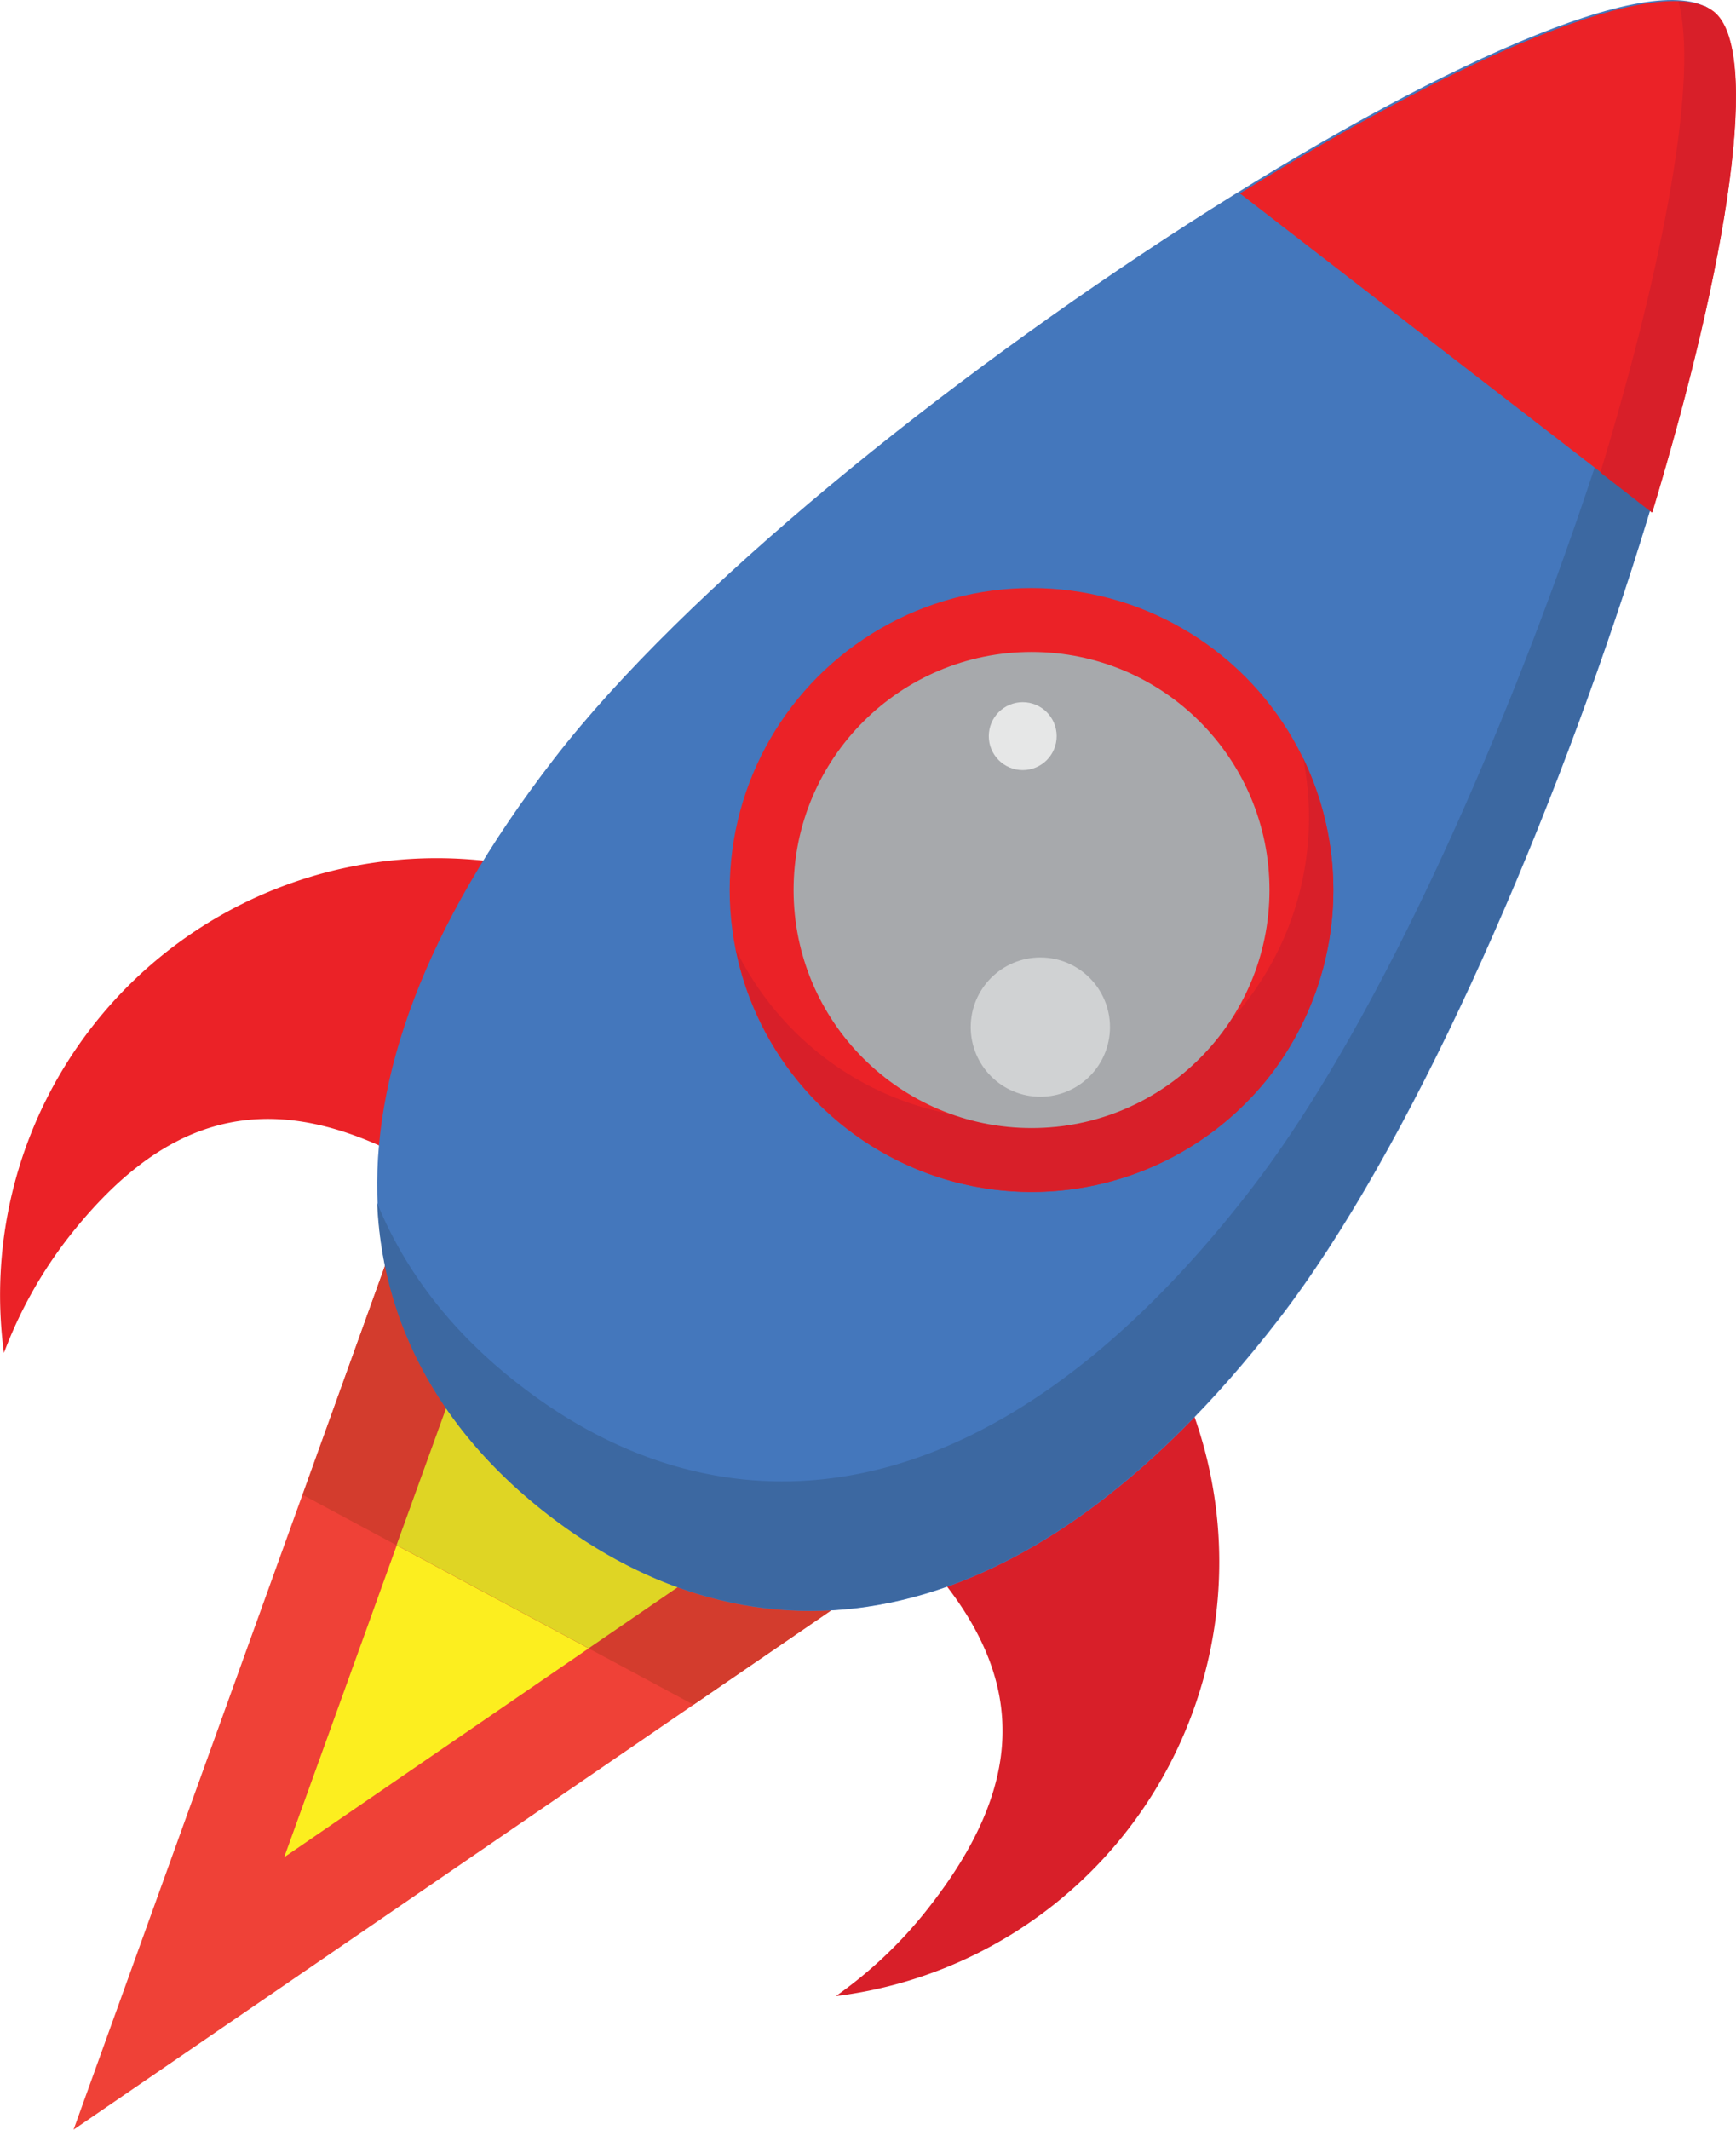 <svg xmlns="http://www.w3.org/2000/svg" viewBox="0 0 393.96 483.08"><defs><style>.cls-1{fill:#eb2227;}.cls-2{fill:#d81f29;}.cls-3{fill:#ef4137;}.cls-4{fill:#fcee1f;}.cls-5{fill:#d33c2d;}.cls-6{fill:#dfd524;}.cls-7{fill:#4477bc;}.cls-8{fill:#3c68a1;}.cls-9{fill:#a7a9ac;}.cls-10{fill:#d0d2d3;}.cls-11{fill:#e6e7e7;}</style></defs><title>rocket</title><g id="Layer_2" data-name="Layer 2"><g id="Layer_1-2" data-name="Layer 1"><path class="cls-1" d="M86.59,260.08l46-59.6A99.1,99.1,0,0,0,.89,306.88,100.33,100.33,0,0,1,15.29,281C36.29,254,58.39,247.28,86.59,260.08Z"/><path class="cls-2" d="M213.49,358.08l46-59.6a99.22,99.22,0,0,1-69.8,154.3,98.73,98.73,0,0,0,21.4-20.5C232.09,405.28,233,382.18,213.49,358.08Z"/><polygon class="cls-3" points="16.69 483.08 190.09 364.28 87.99 285.38 16.69 483.08"/><polygon class="cls-4" points="64.49 421.28 170.09 348.88 107.99 300.78 64.49 421.28"/><polygon class="cls-5" points="190.09 364.28 87.99 285.38 68.69 339.08 157.39 386.68 190.09 364.28"/><polygon class="cls-6" points="170.09 348.88 107.99 300.78 89.99 350.48 133.59 373.88 170.09 348.88"/><path class="cls-7" d="M290.19,299.28c-59.6,77.1-120.3,79.5-165.7,44.4s-58.4-94.4,1.2-171.5,236.5-190,262.7-169.8C411.89,20.48,349.79,222.08,290.19,299.28Z"/><path class="cls-8" d="M388.29,2.28a8.64,8.64,0,0,0-1.6-1c-4.8,62.3-54.6,206.2-102.9,268.6-59.6,77.1-120.3,79.5-165.7,44.4-14.7-11.3-25.9-25.2-32.5-41.4,1.3,29.2,15.9,53,38.8,70.7,45.4,35.1,106.1,32.8,165.7-44.4S411.89,20.48,388.29,2.28Z"/><circle class="cls-1" cx="234.09" cy="201.88" r="68.5"/><path class="cls-2" d="M295.69,171.88a68.45,68.45,0,0,1-109,67.7,69.09,69.09,0,0,1-19.7-24.2,68.55,68.55,0,0,0,121.4,28.4A68.9,68.9,0,0,0,295.69,171.88Z"/><path class="cls-1" d="M281.39,43.88l93.6,72.3c17.2-56.9,24.8-105.1,13.9-113.6C376.69-6.72,331.89,12.68,281.39,43.88Z"/><path class="cls-2" d="M388.79,2.68c-1.9-1.5-4.6-2.2-7.9-2.4,4.6,17-3.1,58.8-17.7,106.9l11.7,9.1C392.19,59.28,399.79,11.08,388.79,2.68Z"/><circle class="cls-9" cx="234.09" cy="201.88" r="54"/><circle class="cls-10" cx="236.09" cy="232.98" r="15.8"/><circle class="cls-11" cx="232.09" cy="166.98" r="7.7"/></g></g></svg>